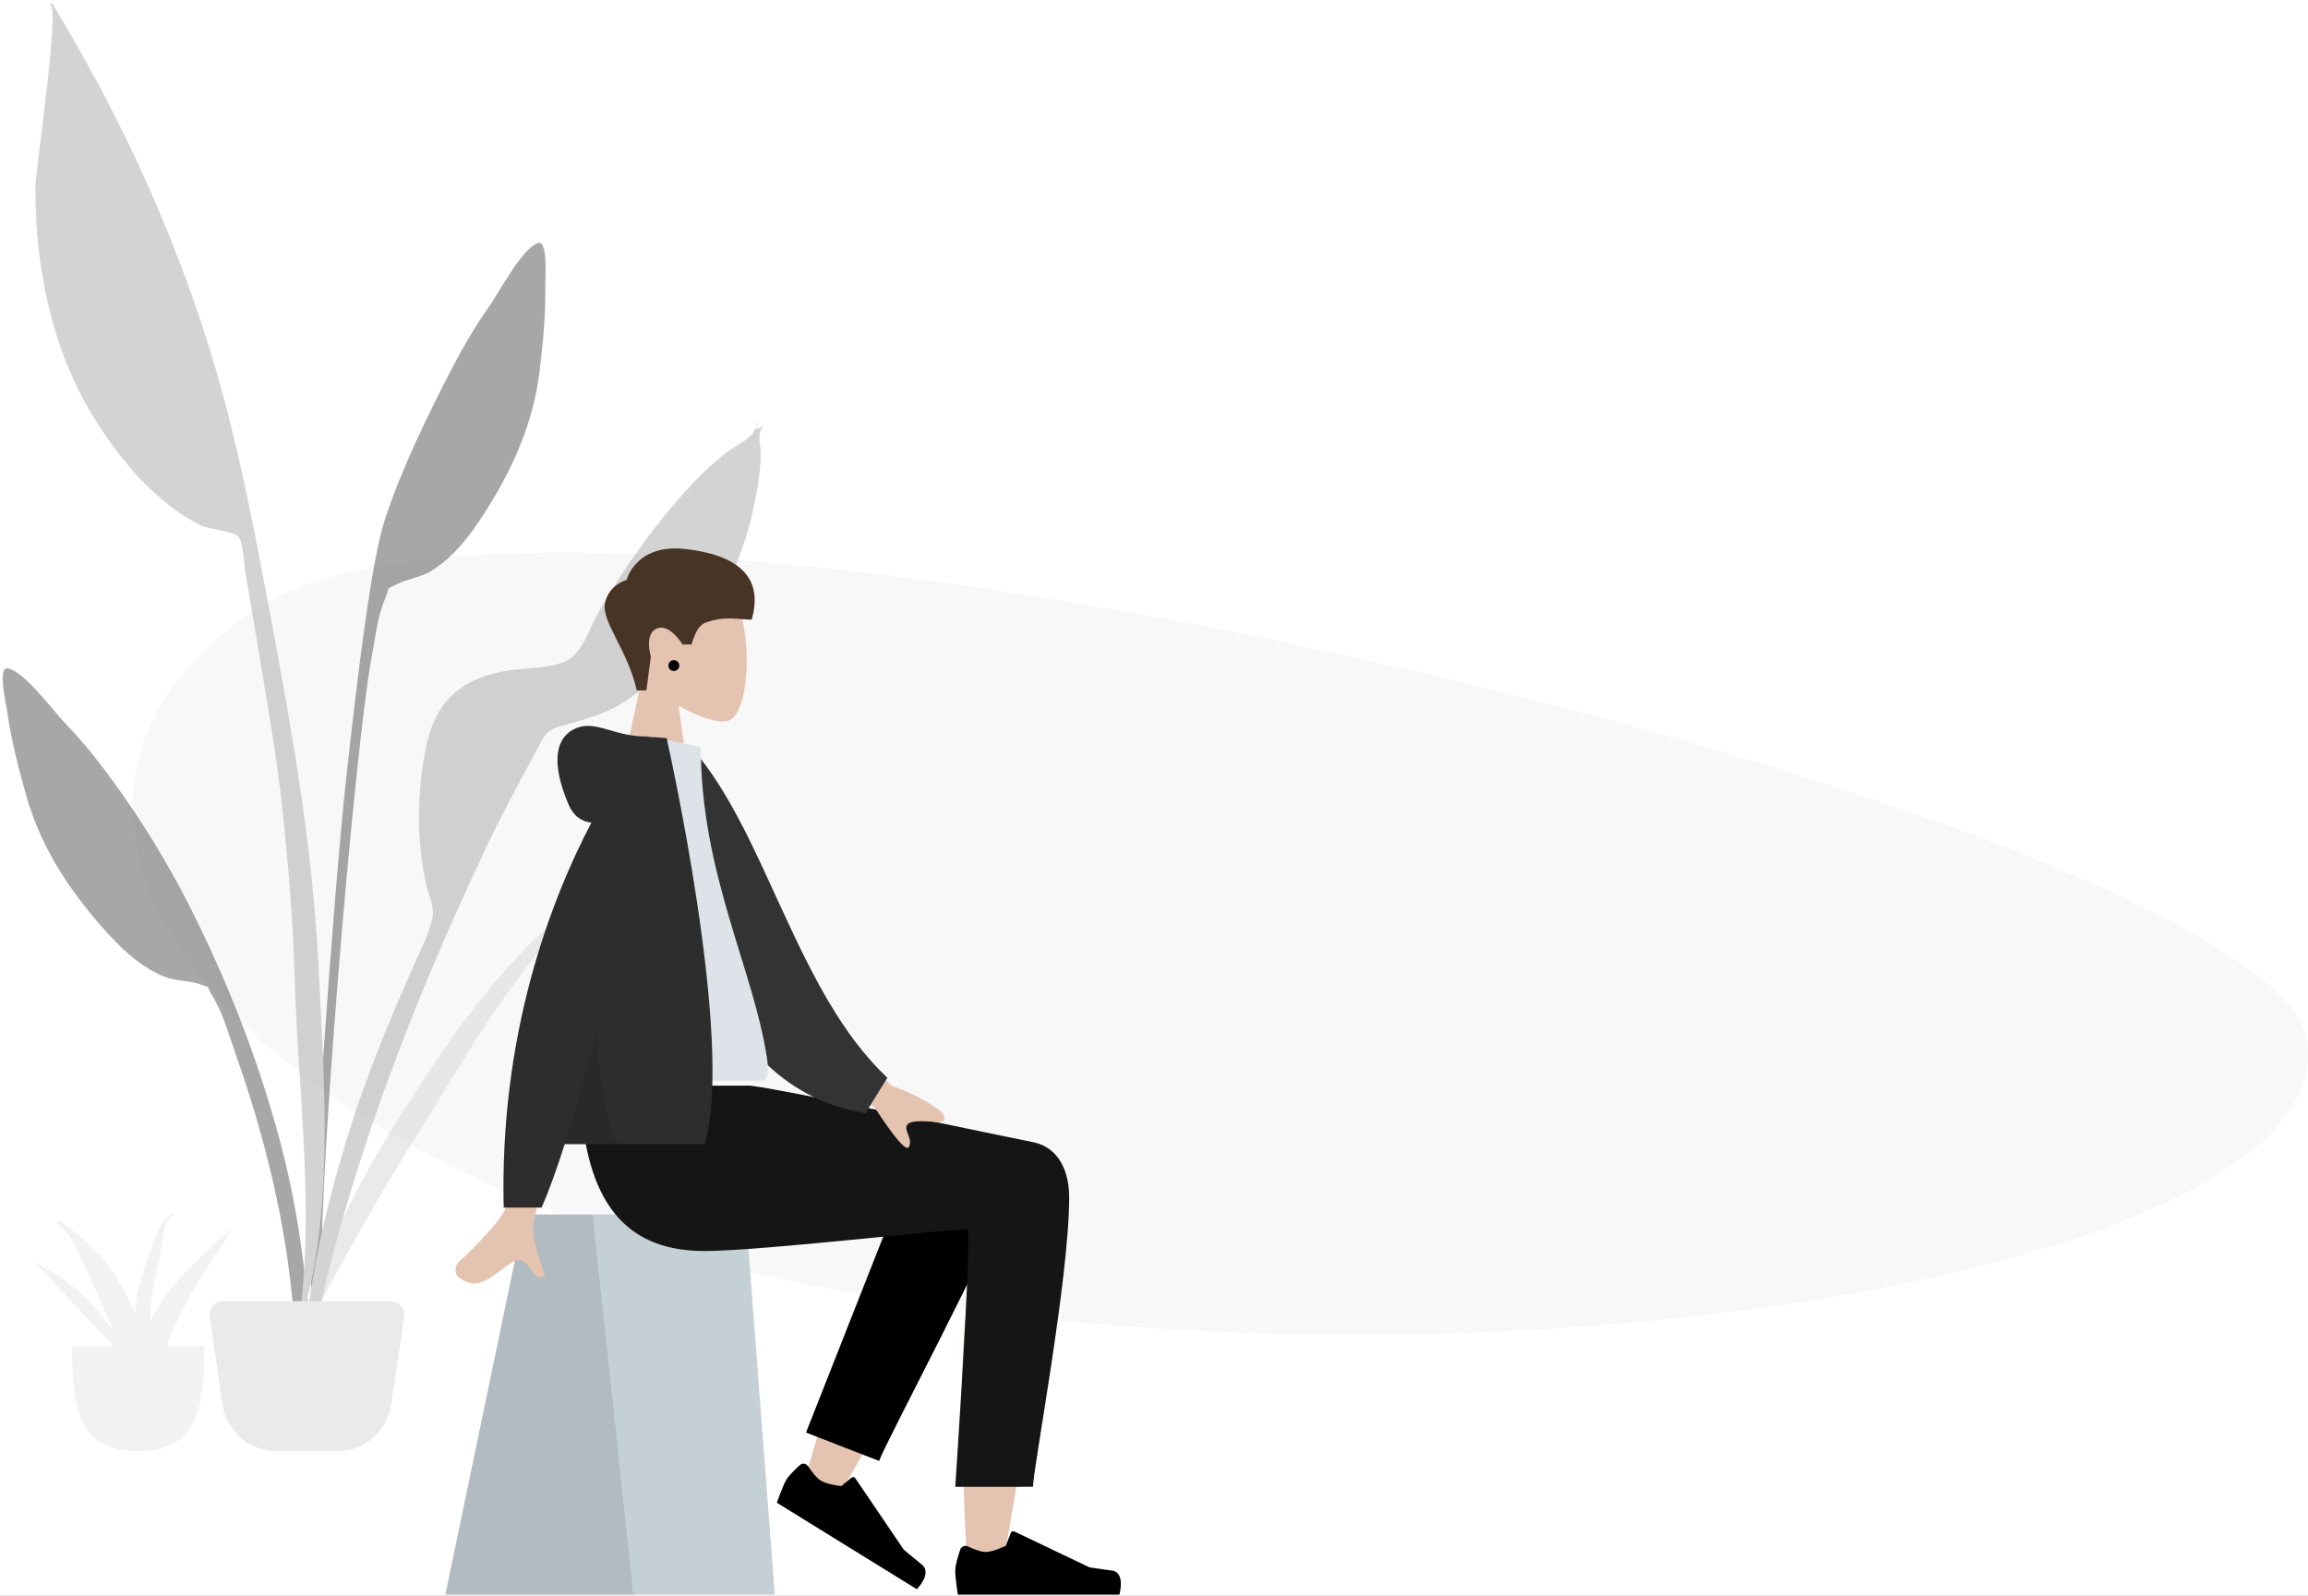 <svg width="846" height="585" viewBox="0 0 846 585" fill="none" xmlns="http://www.w3.org/2000/svg">
<rect x="0" y="0" width="846" height="585" fill="#808080" stroke="none"/>
<g clip-path="url(#clip0)">
<rect width="846" height="585" fill="white"/>
<g opacity="0.505">
<path fill-rule="evenodd" clip-rule="evenodd" d="M845.635 381.632C857.258 461.694 575.364 513.916 332.731 477.472C90.098 441.028 -21.21 298.709 94.57 222.876C210.351 147.043 834.011 301.57 845.635 381.632Z" fill="#F2F2F2"/>
</g>
<g opacity="0.5">
<path fill-rule="evenodd" clip-rule="evenodd" d="M179.223 112.445C183.425 106.453 191.224 91.235 197.138 89.094C200.948 87.715 199.837 101.98 199.884 104.7C200.067 115.224 199.043 125.681 197.778 136.116C195.498 154.937 188.045 171.697 177.822 187.715C172.562 195.957 166.391 204.3 157.845 209.442C153.912 211.811 149.179 212.207 145.294 214.248C140.769 216.623 143.233 214.703 141.194 219.417C138.363 225.963 137.457 234.408 136.147 241.392C130.132 273.455 115.568 442.945 118.093 475.558C118.317 478.449 114.287 479.14 114.085 475.611C113.016 456.9 122.27 327.322 126.94 284.947C131.609 242.571 136.334 205.134 141.071 190.474C146.819 172.687 157.199 151.298 165.84 134.711C169.854 127.006 174.229 119.565 179.223 112.445Z" fill="#505050"/>
<path fill-rule="evenodd" clip-rule="evenodd" d="M210.414 320.278C221.349 312.25 233.186 327.401 223.29 335.43C217.82 339.868 212.101 338.29 208.882 334.591C206.792 337.139 204.836 339.803 202.956 342.052C197.229 348.909 191.817 355.928 186.644 363.111C175.898 378.035 166.689 393.801 157.06 409.278C147.558 424.554 138.132 439.908 129.519 455.571C122.223 468.841 112.498 484.452 110 499C113.79 468.146 128.172 438.49 145.298 411.291C162.285 384.314 181.779 354.853 208.081 333.564C205.404 329.627 205.33 324.008 210.414 320.278Z" fill="#D6D6D6"/>
<path fill-rule="evenodd" clip-rule="evenodd" d="M2.913 245.031C9.032 246.227 19.031 260.07 24.075 265.344C30.07 271.612 35.508 278.292 40.635 285.292C51.671 300.358 61.541 316.376 69.934 333.08C83.616 360.311 94.578 388.265 102.533 417.918C107.403 436.069 110.556 454.883 112.424 473.565C112.777 477.089 116.471 504.253 111.148 504.985C106.361 505.644 107.84 484.359 107.609 481.463C104.998 448.798 97.177 417.015 86.299 386.226C83.929 379.519 81.728 371.304 77.938 365.268C75.209 360.921 77.919 362.437 73.123 360.792C69.005 359.378 64.313 359.724 60.096 357.993C50.936 354.237 43.601 346.944 37.171 339.608C24.676 325.351 14.774 309.928 9.613 291.66C6.749 281.532 4.118 271.344 2.658 260.902C2.281 258.203 -1.028 244.26 2.913 245.031Z" fill="#505050"/>
<path fill-rule="evenodd" clip-rule="evenodd" d="M27.061 14.716C50.111 54.69 69.053 98.601 81.283 143.076C88.694 170.023 93.876 197.675 99.025 225.126C106.997 267.632 114.538 310.134 116.683 353.395C118.841 396.906 123.108 447.092 108.861 489C115.978 446.452 109.202 401.162 108.002 358.35C107.429 337.912 105.768 317.674 103.588 297.355C101.473 277.645 98.018 258.029 94.801 238.474C93.234 228.95 91.588 219.441 89.912 209.937C89.412 207.101 89.2 198.687 87.401 196.75C85.591 194.8 76.354 194.005 73.454 192.574C67.615 189.693 62.122 185.6 57.261 181.275C47.942 172.984 39.835 162.151 33.436 151.472C18.631 126.764 12.712 96.61 13.011 67.994C13.068 62.438 22.003 2.61 18.415 1.786C18.631 1.533 18.835 1.272 19.028 1C21.745 5.549 24.411 10.128 27.061 14.716Z" fill="#A8A8A8"/>
<path fill-rule="evenodd" clip-rule="evenodd" d="M275.846 158.887C276.202 158.374 278.517 154.807 277.351 155.035C279.724 154.57 274.087 158.969 280 156.27C277.192 158.922 278.813 162.366 278.85 165.935C278.911 171.73 277.942 177.476 276.851 183.146C275.126 192.109 272.557 200.823 268.828 209.159C260.701 227.326 246.901 244.814 230.518 256.172C222.43 261.779 214.504 263.689 205.28 266.27C199.453 267.901 198.991 270.915 195.898 276.569C189.46 288.345 183.136 300.078 177.457 312.251C170.677 326.788 164.095 341.34 157.886 356.132C136.969 405.957 119.945 457.578 111.005 511C110.786 479.519 118.069 447.095 127.255 417.088C133.947 395.226 142.658 374.151 151.95 353.29C154.201 348.236 157.613 341.735 158.57 336.155C159.239 332.245 157.192 328.486 156.255 324.367C152.601 308.33 152.863 290.363 156.071 274.24C159.609 256.461 169.839 248.209 187.145 245.691C193.474 244.769 201.519 245.107 207.322 242.408C213.645 239.47 216.253 229.81 219.849 223.61C229.506 206.953 240.98 190.979 254.155 176.945C257.803 173.059 261.726 169.473 265.888 166.15C268.513 164.053 274.058 161.47 275.846 158.887Z" fill="#A8A8A8"/>
<path fill-rule="evenodd" clip-rule="evenodd" d="M76.845 482.729C76.4 479.71 78.74 477 81.791 477H143.209C146.26 477 148.6 479.71 148.155 482.729L143.408 514.918C141.961 524.73 133.541 532 123.622 532H101.378C91.459 532 83.039 524.73 81.592 514.918L76.845 482.729Z" fill="#D6D6D6"/>
</g>
<path fill-rule="evenodd" clip-rule="evenodd" d="M26.418 493.456C26.418 514.743 28.098 532 50.646 532C73.194 532 74.873 514.743 74.873 493.456" fill="#F2F2F2"/>
<path fill-rule="evenodd" clip-rule="evenodd" d="M57.353 480.174C56.527 481.603 55.79 483.061 55.139 484.54C55.116 481.493 55.285 478.424 55.745 475.313C56.531 469.983 57.732 464.682 58.861 459.388C59.672 455.584 59.621 448.752 62.699 445.72C63.544 445.065 63.747 446.351 63.747 446.908C63.758 447.026 63.745 444.632 62.925 445.049C58.054 447.564 56.476 455.474 54.917 459.434C52.642 465.215 50.706 471.124 49.909 477.138C49.708 478.657 49.598 480.176 49.573 481.692C49.407 481.287 49.252 480.878 49.08 480.474C46.268 473.881 42.475 467.447 37.743 461.514C36.578 460.054 21.934 445.649 20.788 447.854C20.901 448.174 21.138 448.44 21.499 448.651C21.52 448.675 21.521 448.662 21.508 448.626C22.368 450.016 24.814 452.161 25.575 453.379C27.492 456.442 28.982 459.693 30.496 462.882C33.695 469.622 36.662 476.429 39.539 483.25C40.208 484.839 40.907 486.419 41.619 487.994C34.277 477.405 24.483 467.791 11 462.287C15.605 464.63 18.624 469.037 21.734 472.412C25.485 476.483 29.435 480.444 33.193 484.51C37.625 489.307 42.84 494.358 47.104 499.666C51.233 508.336 55.246 517.015 57.723 526.128C56.708 522.98 57.644 518.628 57.47 515.324C57.332 512.693 57.025 510.084 56.603 507.48C57.124 508.655 57.573 509.83 57.776 510.924C57.591 509.09 57.377 507.268 57.147 505.455C57.737 503.758 58.316 502.175 58.707 500.87C60.712 494.179 63.099 487.602 66.35 481.193C69.357 475.264 72.808 469.41 76.567 463.735C78.321 461.089 80.099 458.453 81.866 455.812C83.022 454.083 84.123 451.316 85.733 449.659C75.326 459.174 63.956 468.757 57.353 480.174Z" fill="#F2F2F2"/>
<path fill-rule="evenodd" clip-rule="evenodd" d="M248.721 258.65C256.054 263.041 263.258 265.162 266.64 264.296C275.121 262.125 275.901 231.302 269.339 219.151C262.777 206.999 229.044 201.703 227.344 225.779C226.754 234.134 230.285 241.592 235.503 247.676L226.147 291H253.324L248.721 258.65Z" fill="#E4C4B0"/>
<path fill-rule="evenodd" clip-rule="evenodd" d="M233.415 253.096C230.004 238.02 220.287 227.743 221.771 221.004C223.255 214.266 229.681 212.624 229.681 212.624C229.681 212.624 233.005 199.264 251.122 201.259C269.238 203.254 280.296 210.729 275.52 227.176C271.131 227.176 265.832 225.599 258.505 228.301C255.017 229.587 253.516 236.278 253.516 236.278H250.205C250.205 236.278 245.384 228.338 240.699 230.443C236.013 232.547 238.568 240.666 238.568 240.666L236.937 253.096H233.415Z" fill="#473425"/>
<path fill-rule="evenodd" clip-rule="evenodd" d="M192.254 445.213H273.371L284 584.604H163.25L192.254 445.213Z" fill="#C5CFD6"/>
<path fill-rule="evenodd" clip-rule="evenodd" d="M192.254 445.213H217.202L232.134 584.604H163.25L192.254 445.213Z" fill="black" fill-opacity="0.1"/>
<path fill-rule="evenodd" clip-rule="evenodd" d="M317.94 472.829C308.824 493.526 294.58 543.767 294.58 543.767L306.673 549.682C306.673 549.682 337.355 496.869 356.106 460.767C355.232 468.894 354.343 478.044 353.518 487.663C351.564 510.449 353.517 559.679 354.568 573.9C355.228 582.837 366.572 580.965 367.631 573.876C367.81 572.676 368.541 568.461 369.632 562.172C374.979 531.335 388.975 450.629 389 430.868C389.01 422.916 374.5 415.773 365.851 421.332C359.91 414.546 348.667 410.635 342.208 421.845C338.102 428.971 328.345 449.203 317.94 472.829Z" fill="#E4C4B0"/>
<path fill-rule="evenodd" clip-rule="evenodd" d="M295.445 525.167L336.949 419.906C346.892 402.783 374.768 423.391 371.378 433.322C363.68 455.869 324.53 528.864 322.236 535.581L295.445 525.167Z" fill="black"/>
<path fill-rule="evenodd" clip-rule="evenodd" d="M296.185 537.509C295.499 536.502 294.162 536.245 293.291 537.025C291.572 538.566 289.006 541.021 288.094 542.712C286.674 545.346 284.769 550.904 284.769 550.904C287.623 552.668 336.057 582.606 336.057 582.606C336.057 582.606 341.872 576.766 337.869 573.539C333.866 570.312 331.262 568.097 331.262 568.097L313.53 541.941C313.201 541.456 312.562 541.349 312.128 541.706L308.391 544.787C308.391 544.787 303.33 544.314 300.837 542.773C299.293 541.819 297.402 539.294 296.185 537.509Z" fill="black"/>
<path fill-rule="evenodd" clip-rule="evenodd" d="M354.802 566.928C353.705 566.411 352.375 566.906 351.984 568.053C351.216 570.308 350.15 573.786 350.15 575.73C350.15 578.771 351.096 584.604 351.096 584.604C354.391 584.604 410.318 584.604 410.318 584.604C410.318 584.604 412.627 576.434 407.653 575.782C402.679 575.131 399.39 574.606 399.39 574.606L371.853 561.463C371.327 561.212 370.698 561.462 370.489 562.006L368.696 566.662C368.696 566.662 364.092 568.962 361.214 568.962C359.455 568.962 356.688 567.818 354.802 566.928Z" fill="black"/>
<path fill-rule="evenodd" clip-rule="evenodd" d="M391.909 438.955C391.909 468.82 378.661 538.482 378.653 545.058L350.15 545.081C350.15 545.081 356.408 451.843 354.588 450.838C352.768 449.834 279.985 458.618 258.156 458.618C226.678 458.618 213.657 437.367 212.6 398H274.956C287.652 399.454 353.876 413.755 378.471 418.671C389 420.775 391.909 430.728 391.909 438.955Z" fill="#151515"/>
<path fill-rule="evenodd" clip-rule="evenodd" d="M326.756 398.002L299.717 372.074L293.74 391.369L320.515 405.868C328.088 417.485 332.322 422.327 333.218 420.396C333.974 418.768 333.383 417.243 332.839 415.839C332.415 414.745 332.02 413.725 332.311 412.785C332.976 410.638 338.063 410.864 342.883 411.348C347.703 411.832 346.299 409.031 345.136 407.648C340.216 403.802 334.089 400.587 326.756 398.002ZM184.958 443.69C187.442 437.109 195.902 372.969 195.902 372.969L213.615 373.06C213.615 373.06 197.209 442.222 195.902 446.454C194.203 451.952 197.088 459.939 199.045 465.355C199.348 466.193 199.628 466.969 199.866 467.665C197.151 469.252 195.847 467.334 194.472 465.313C192.919 463.029 191.276 460.613 187.408 462.963C185.914 463.871 184.5 464.945 183.118 465.993C178.346 469.616 173.962 472.944 167.998 468.138C167.052 467.376 166.016 464.508 168.519 462.266C174.756 456.681 183.744 446.907 184.958 443.69Z" fill="#E4C4B0"/>
<path fill-rule="evenodd" clip-rule="evenodd" d="M246.241 275.902L253.571 274.261C280.767 304.94 291.937 363.879 325.272 395.102L317.249 408.09C259.418 398.739 245.085 326.847 246.241 275.902Z" fill="#333333"/>
<path fill-rule="evenodd" clip-rule="evenodd" d="M214.289 396.193C214.289 396.193 258.374 396.193 279.144 396.193C282.108 396.193 281.55 390.604 281.121 387.784C276.177 355.239 256.876 320.158 256.876 273.831L238.169 270C222.696 302.498 217.345 342.51 214.289 396.193Z" fill="#DDE3E9"/>
<path fill-rule="evenodd" clip-rule="evenodd" d="M206.997 419.439C204.082 428.58 201.224 436.557 198.53 442.684H184.621C183.125 379.498 201.443 330.878 216.774 301.562C213.37 301.245 210.298 299.385 208.355 294.808C201.518 278.696 203.987 269.826 211.294 266.91C215.313 265.306 219.092 266.401 223.615 267.711C227.317 268.783 231.517 269.999 236.755 270C236.757 270 236.759 270 236.76 270C237.268 270 237.73 270.044 238.149 270.129L244.357 270.592C244.357 270.592 269.561 382.14 258.259 419.439H206.997Z" fill="#2D2D2D"/>
<path fill-rule="evenodd" clip-rule="evenodd" d="M206.997 419.439C210.821 407.444 214.743 393.443 218.517 378.984C219.921 394.907 222.261 410.9 226.156 419.439H206.997Z" fill="black" fill-opacity="0.1"/>
<circle cx="247" cy="244" r="2" fill="black"/>
</g>
<defs>
<clipPath id="clip0">
<rect width="846" height="585" fill="white"/>
</clipPath>
</defs>
</svg>
